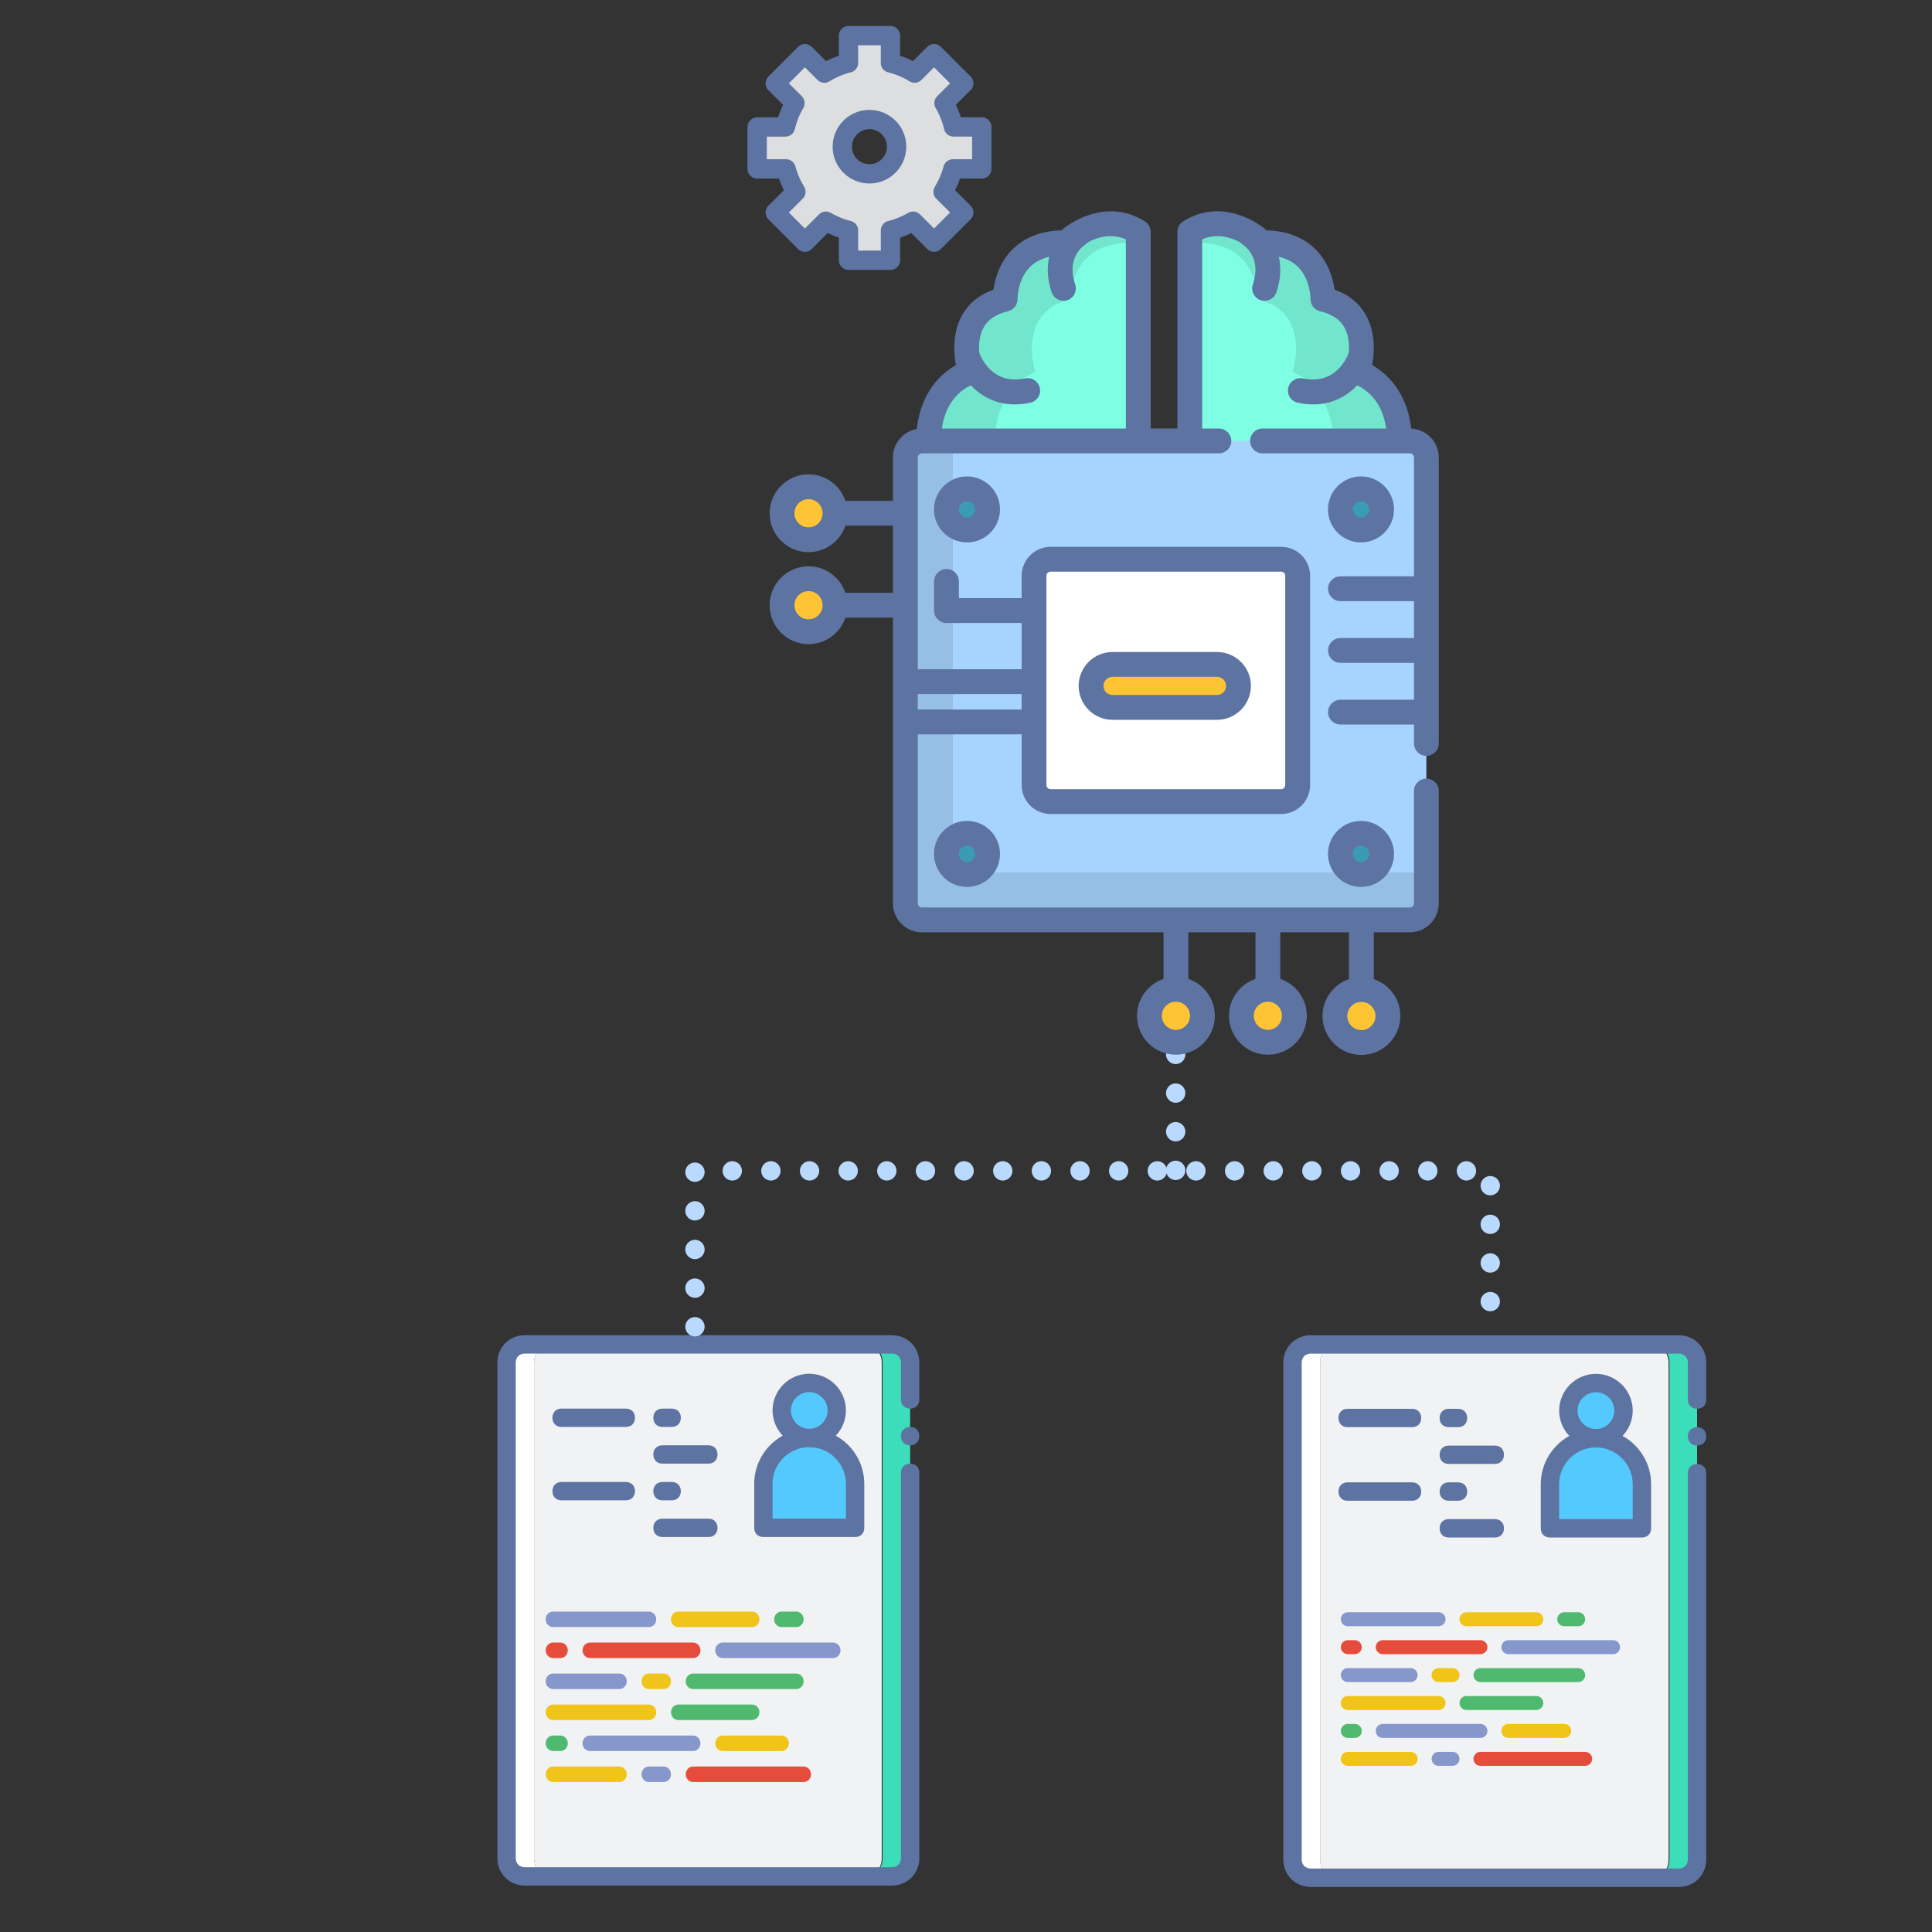 <?xml version="1.0" encoding="utf-8"?>
<!-- Generator: Adobe Illustrator 17.0.0, SVG Export Plug-In . SVG Version: 6.00 Build 0)  -->
<!DOCTYPE svg PUBLIC "-//W3C//DTD SVG 1.1//EN" "http://www.w3.org/Graphics/SVG/1.1/DTD/svg11.dtd">
<svg version="1.1" id="Layer_1" xmlns="http://www.w3.org/2000/svg" xmlns:xlink="http://www.w3.org/1999/xlink" x="0px" y="0px"
	 width="300px" height="300px" viewBox="-36.756 0 300 300" enable-background="new -36.756 0 300 300" xml:space="preserve">
<rect x="-36.756" y="0" width="300" height="300" fill="#333333" stroke="none"/>
<line fill="none" stroke="#BAD9FF" stroke-width="3" stroke-linecap="round" stroke-linejoin="round" stroke-miterlimit="10" stroke-dasharray="0,0,0,6" x1="145.803" y1="157.731" x2="145.803" y2="183.22"/>
<path id="XMLID_165_" fill="#DCDEE0" stroke="#5D73A2" stroke-width="3" stroke-linecap="round" stroke-linejoin="round" stroke-miterlimit="10" d="
	M115.694,26.228v-6.516h-4.39c-0.309-1.321-0.813-2.564-1.481-3.703l3.068-3.068l-4.608-4.608l-3.02,3.02
	c-1.149-0.706-2.407-1.241-3.75-1.577V5.529h-6.516v4.248c-1.342,0.336-2.602,0.871-3.75,1.577l-3.02-3.02l-4.608,4.608l3.068,3.068
	c-0.668,1.139-1.171,2.382-1.481,3.703h-4.39v6.516h4.489c0.338,1.271,0.855,2.465,1.527,3.558l-3.212,3.212l4.608,4.608
	l3.259-3.259c1.083,0.636,2.262,1.12,3.512,1.433v4.631h6.516v-4.631c1.25-0.312,2.428-0.796,3.512-1.433l3.259,3.259l4.608-4.608
	l-3.212-3.212c0.672-1.093,1.19-2.287,1.527-3.558H115.694z M98.253,26.995c-2.329,0-4.216-1.888-4.216-4.216
	s1.888-4.216,4.216-4.216s4.216,1.888,4.216,4.216C102.47,25.107,100.582,26.995,98.253,26.995z"/>
<g transform="translate(1 1)">
	<g>
		<path fill="#F1F2F3" d="M45.175,210.606v76.911c0,1.567,1.14,2.848,2.422,2.848h49.138c1.424,0,2.422-1.282,2.422-2.848v-76.911
			c0-1.567-1.14-2.848-2.422-2.848H47.597C46.315,207.758,45.175,209.039,45.175,210.606"/>
	</g>
	<path fill="#FFFFFF" d="M45.175,287.516v-76.911c0-1.567,1.14-2.848,2.422-2.848h-3.845c-1.567,0-2.848,1.282-2.848,2.848v76.911
		c0,1.567,1.282,2.848,2.848,2.848h3.845C46.315,290.366,45.175,289.083,45.175,287.516"/>
	<path fill="#3BDDBA" d="M100.721,207.758h-3.845c1.424,0,2.422,1.282,2.422,2.848v76.911c0,1.567-1.14,2.848-2.422,2.848h3.845
		c1.567,0,2.848-1.282,2.848-2.848v-76.911C103.57,209.039,102.288,207.758,100.721,207.758"/>
	<g>
		<path fill="#54C9FD" d="M95.025,236.243v-6.836c0-3.988-3.133-7.121-7.121-7.121c-3.988,0-7.121,3.133-7.121,7.121v6.836H95.025
			L95.025,236.243z"/>
		<path fill="#54C9FD" d="M87.904,222.284c-2.422,0-4.273-1.851-4.273-4.273s1.851-4.273,4.273-4.273
			c2.422,0,4.273,1.851,4.273,4.273C92.177,220.433,90.325,222.284,87.904,222.284"/>
	</g>
	<path fill="#5D73A2" d="M87.904,223.709c-3.133,0-5.697-2.563-5.697-5.697c0-3.133,2.563-5.697,5.697-5.697
		c3.133,0,5.696,2.563,5.696,5.697C93.6,221.145,91.037,223.709,87.904,223.709z M87.904,215.163c-1.567,0-2.848,1.282-2.848,2.848
		c0,1.566,1.282,2.848,2.848,2.848c1.567,0,2.848-1.282,2.848-2.848C90.752,216.445,89.47,215.163,87.904,215.163z"/>
	<path fill="#5D73A2" d="M95.025,237.667H80.782c-0.855,0-1.424-0.57-1.424-1.424v-6.836c0-4.7,3.845-8.545,8.545-8.545
		s8.545,3.845,8.545,8.545v6.836C96.449,237.098,95.88,237.667,95.025,237.667z M82.206,234.818H93.6v-5.412
		c0-3.133-2.563-5.696-5.697-5.696c-3.133,0-5.697,2.563-5.697,5.696L82.206,234.818L82.206,234.818z"/>
	<path fill="#5D73A2" d="M100.721,291.789H43.75c-2.421,0-4.273-1.851-4.273-4.273v-76.911c0-2.422,1.851-4.273,4.273-4.273h56.972
		c2.422,0,4.273,1.851,4.273,4.273v5.697c0,0.855-0.57,1.424-1.424,1.424c-0.855,0-1.424-0.57-1.424-1.424v-5.697
		c0-0.855-0.57-1.424-1.424-1.424h-56.97c-0.855,0-1.424,0.57-1.424,1.424v76.911c0,0.855,0.57,1.424,1.424,1.424h56.972
		c0.855,0,1.424-0.57,1.424-1.424v-59.819c0-0.855,0.57-1.424,1.424-1.424c0.855,0,1.424,0.57,1.424,1.424v59.82
		C104.995,289.938,103.143,291.789,100.721,291.789z"/>
	<path fill="#5D73A2" d="M104.995,222c0-0.855-0.57-1.424-1.424-1.424c-0.855,0-1.424,0.57-1.424,1.424s0.57,1.424,1.424,1.424
		C104.424,223.424,104.995,222.855,104.995,222"/>
	<path fill="#5D73A2" d="M59.418,220.576h-9.97c-0.855,0-1.424-0.57-1.424-1.424c0-0.855,0.57-1.424,1.424-1.424h9.97
		c0.855,0,1.424,0.57,1.424,1.424S60.271,220.576,59.418,220.576z"/>
	<path fill="#5D73A2" d="M59.418,231.97h-9.97c-0.855,0-1.424-0.57-1.424-1.424s0.57-1.424,1.424-1.424h9.97
		c0.855,0,1.424,0.57,1.424,1.424S60.271,231.97,59.418,231.97z"/>
	<path fill="#5D73A2" d="M66.54,220.576h-1.424c-0.855,0-1.424-0.57-1.424-1.424c0-0.855,0.57-1.424,1.424-1.424h1.424
		c0.855,0,1.424,0.57,1.424,1.424C67.964,220.006,67.394,220.576,66.54,220.576z"/>
	<path fill="#5D73A2" d="M72.237,226.273h-7.121c-0.855,0-1.424-0.57-1.424-1.424c0-0.854,0.57-1.424,1.424-1.424h7.121
		c0.855,0,1.424,0.57,1.424,1.424C73.66,225.703,73.091,226.273,72.237,226.273z"/>
	<path fill="#5D73A2" d="M66.54,231.97h-1.424c-0.855,0-1.424-0.57-1.424-1.424s0.57-1.424,1.424-1.424h1.424
		c0.855,0,1.424,0.57,1.424,1.424C67.964,231.4,67.394,231.97,66.54,231.97z"/>
	<path fill="#5D73A2" d="M72.237,237.667h-7.121c-0.855,0-1.424-0.57-1.424-1.424s0.57-1.424,1.424-1.424h7.121
		c0.855,0,1.424,0.57,1.424,1.424C73.66,237.098,73.091,237.667,72.237,237.667z"/>
</g>
<g>
	<path fill="#FFC433" d="M92.423,77.772c-0.692-1.3-2.055-2.188-3.63-2.188c-2.273,0-4.115,1.842-4.115,4.115
		c0,2.273,1.841,4.115,4.115,4.115c1.576,0,2.938-0.887,3.63-2.188V77.772z"/>
	<path fill="#FFC433" d="M92.423,92.052c-0.692-1.3-2.055-2.188-3.63-2.188c-2.273,0-4.115,1.842-4.115,4.115
		c0,2.273,1.841,4.115,4.115,4.115c1.576,0,2.938-0.888,3.63-2.188V92.052z"/>
	<path fill="#FFC433" d="M158.191,154.1c-1.299,0.692-2.187,2.055-2.187,3.63c0,2.273,1.842,4.115,4.115,4.115
		s4.115-1.841,4.115-4.115c0-1.576-0.887-2.938-2.187-3.63H158.191z"/>
	<path fill="#FFC433" d="M143.912,154.1c-1.3,0.692-2.188,2.055-2.188,3.63c0,2.273,1.842,4.115,4.115,4.115
		c2.273,0,4.115-1.841,4.115-4.115c0-1.576-0.887-2.938-2.187-3.63H143.912z"/>
	<path fill="#FFC433" d="M172.702,154.139c-1.295,0.693-2.178,2.054-2.178,3.626c0,2.273,1.842,4.115,4.115,4.115
		s4.115-1.841,4.115-4.115c0-1.579-0.892-2.945-2.196-3.635L172.702,154.139z"/>
</g>
<g>
	<path fill="#7EFFE3" d="M147.984,36.011v33.743h32.498c0,0,0.54-8.306-5.285-11.473c-0.352-0.19-0.723-0.37-1.122-0.53
		c0,0,0.703-2.095,0.531-4.508c-0.19-2.674-1.456-5.738-5.947-6.781c0,0,0.197-7.753-7.635-8.675c-0.567-0.067-1.171-0.1-1.824-0.09
		c0,0-1.415-1.393-3.57-2.268C153.564,34.586,150.82,34.22,147.984,36.011z"/>
	<path fill="#7EFFE3" d="M128.778,37.696c-9.691-0.153-9.462,8.766-9.462,8.766c-8.543,1.982-5.415,11.289-5.415,11.289
		c-7.018,2.822-6.408,12.003-6.408,12.003h32.497V36.011C134.199,32.35,128.778,37.696,128.778,37.696z"/>
</g>
<path opacity="0.1" enable-background="new    " d="M107.495,69.754h10.161c0,0-0.539-8.145,5.264-11.449
	c-0.005-0.008-0.011-0.016-0.016-0.024c0.352-0.19,0.723-0.37,1.122-0.53c0,0-0.703-2.095-0.531-4.508
	c0.013,0,0.025,0.002,0.037,0.002c0.19-2.675,1.455-5.741,5.947-6.784c0,0-0.195-7.725,7.597-8.67
	c0.001-0.001,0.002-0.003,0.003-0.005c0.043-0.005,0.088-0.009,0.132-0.013c0.021-0.002,0.044-0.004,0.067-0.006
	c0.245-0.026,0.497-0.045,0.756-0.056c0.026-0.001,0.053-0.001,0.079-0.002c0.256-0.01,0.518-0.015,0.791-0.011
	c0,0,0.399-0.39,1.091-0.887v-0.797c-2.849-1.8-5.607-1.422-7.674-0.573c-0.002-0.004-0.004-0.008-0.006-0.012
	c-2.154,0.877-3.57,2.268-3.57,2.268c-0.272-0.004-0.535,0.001-0.791,0.011c-0.026,0.001-0.053,0.001-0.079,0.002
	c-0.26,0.012-0.512,0.032-0.756,0.056c-0.023,0.002-0.045,0.004-0.067,0.006c-0.043,0.004-0.089,0.008-0.132,0.013
	c-0.001,0.002-0.002,0.003-0.003,0.005c-7.79,0.944-7.597,8.67-7.597,8.67c-4.492,1.042-5.756,4.11-5.947,6.784
	c-0.013,0-0.025-0.003-0.037-0.002c-0.172,2.414,0.531,4.508,0.531,4.508c-0.4,0.16-0.771,0.34-1.122,0.53
	c0.005,0.008,0.011,0.016,0.016,0.024C106.956,61.609,107.495,69.754,107.495,69.754z"/>
<path opacity="0.1" enable-background="new    " d="M180.476,69.754h-10.161c0,0,0.539-8.145-5.264-11.449
	c0.005-0.008,0.011-0.016,0.016-0.024c-0.352-0.19-0.723-0.37-1.122-0.53c0,0,0.703-2.095,0.531-4.508
	c-0.013,0-0.025,0.002-0.037,0.002c-0.19-2.675-1.455-5.741-5.947-6.784c0,0,0.195-7.725-7.597-8.67
	c-0.001-0.001-0.001-0.003-0.003-0.005c-0.043-0.005-0.088-0.009-0.132-0.013c-0.021-0.002-0.044-0.004-0.067-0.006
	c-0.245-0.026-0.497-0.045-0.756-0.056c-0.026-0.001-0.053-0.001-0.079-0.002c-0.257-0.01-0.518-0.015-0.791-0.011
	c0,0-0.399-0.39-1.091-0.887v-0.797c2.849-1.8,5.607-1.422,7.674-0.573c0.002-0.004,0.004-0.008,0.006-0.012
	c2.154,0.877,3.57,2.268,3.57,2.268c0.272-0.004,0.535,0.001,0.791,0.011c0.026,0.001,0.053,0.001,0.079,0.002
	c0.26,0.012,0.512,0.032,0.756,0.056c0.023,0.002,0.045,0.004,0.067,0.006c0.043,0.004,0.089,0.008,0.132,0.013
	c0.001,0.002,0.002,0.003,0.003,0.005c7.79,0.944,7.597,8.67,7.597,8.67c4.492,1.042,5.756,4.11,5.947,6.784
	c0.013,0,0.025-0.003,0.037-0.002c0.172,2.414-0.531,4.508-0.531,4.508c0.399,0.16,0.771,0.34,1.122,0.53
	c-0.005,0.008-0.011,0.016-0.016,0.024C181.015,61.609,180.476,69.754,180.476,69.754z"/>
<path fill="#A6D4FF" d="M103.823,140.273V71.038c0-1.419,1.15-2.571,2.571-2.571h75.763c1.42,0,2.571,1.15,2.571,2.571v69.235
	c0,1.419-1.15,2.571-2.571,2.571h-75.763C104.975,142.843,103.823,141.693,103.823,140.273z"/>
<path opacity="0.1" enable-background="new    " d="M103.823,71.038v69.235c0,1.419,1.15,2.571,2.571,2.571h75.763
	c1.42,0,2.571-1.151,2.571-2.571v-4.809h-70.953c-1.419,0-2.571-1.151-2.571-2.571V68.468h-4.809
	C104.975,68.468,103.823,69.619,103.823,71.038z"/>
<path fill="#FFFFFF" d="M123.807,121.903V89.41c0-1.419,1.151-2.571,2.571-2.571h35.796c1.419,0,2.571,1.15,2.571,2.571v32.493
	c0,1.419-1.15,2.571-2.571,2.571h-35.796C124.958,124.473,123.807,123.321,123.807,121.903z"/>
<path fill="#FFC433" d="M132.663,105.85L132.663,105.85c0-1.836,1.503-3.339,3.339-3.339h16.215c1.836,0,3.339,1.503,3.339,3.339
	l0,0c0,1.836-1.503,3.339-3.339,3.339h-16.215C134.165,109.188,132.663,107.686,132.663,105.85z"/>
<g>
	<circle fill="#3A9CB4" cx="174.578" cy="79.104" r="3.196"/>
	<circle fill="#3A9CB4" cx="113.397" cy="79.104" r="3.196"/>
	<circle fill="#3A9CB4" cx="174.578" cy="132.597" r="3.195"/>
	<circle fill="#3A9CB4" cx="113.397" cy="132.597" r="3.195"/>
</g>
<path fill="#5D73A2" d="M82.751,93.98c0,3.332,2.71,6.043,6.043,6.043c2.658,0,4.919-1.726,5.725-4.115h7.378v44.366
	c0,2.48,2.018,4.497,4.497,4.497h37.519v7.234c-2.39,0.807-4.115,3.068-4.115,5.725c0,3.332,2.71,6.043,6.043,6.043
	c3.332,0,6.043-2.71,6.043-6.043c0-2.658-1.725-4.92-4.115-5.725v-7.234h10.424v7.234c-2.389,0.807-4.115,3.068-4.115,5.725
	c0,3.332,2.712,6.043,6.043,6.043c3.332,0,6.043-2.71,6.043-6.043c0-2.658-1.725-4.92-4.115-5.725v-7.234h10.665v7.269
	c-2.39,0.807-4.115,3.068-4.115,5.725c0,3.332,2.712,6.043,6.043,6.043c3.332,0,6.043-2.71,6.043-6.043
	c0-2.659-1.725-4.92-4.115-5.725v-7.269h5.59c2.48,0,4.497-2.018,4.497-4.497v-17.445c0-1.065-0.863-1.927-1.927-1.927
	s-1.927,0.863-1.927,1.927v17.443c0,0.354-0.288,0.642-0.642,0.642h-75.761c-0.354,0-0.642-0.288-0.642-0.642v-26.239h16.128v7.869
	c0,2.48,2.018,4.497,4.497,4.497h35.796c2.48,0,4.497-2.018,4.497-4.497V89.409c0-2.48-2.018-4.497-4.497-4.497h-35.795
	c-2.48,0-4.497,2.018-4.497,4.497v3.475h-9.749V90.28c0-1.065-0.863-1.927-1.927-1.927c-1.065,0-1.927,0.863-1.927,1.927v4.532
	c0,1.065,0.863,1.927,1.927,1.927h11.676v7.183h-16.128V71.038c0-0.354,0.288-0.642,0.642-0.642h1.101h32.497h12.513
	c1.065,0,1.927-0.863,1.927-1.927c0-1.065-0.863-1.927-1.927-1.927h-2.593V37.164c2.263-0.985,4.414-0.332,5.906,0.469
	c0.123,0.146,0.269,0.276,0.438,0.384c0.316,0.21,2.916,2.086,1.524,6.141c-0.345,1.007,0.19,2.103,1.198,2.449
	c0.208,0.071,0.418,0.104,0.626,0.104c0.8,0,1.549-0.503,1.823-1.303c0.728-2.122,0.745-3.979,0.381-5.534
	c1.219,0.286,2.219,0.813,2.988,1.58c1.958,1.954,1.938,4.937,1.937,4.967c-0.013,0.907,0.608,1.711,1.492,1.917
	c1.822,0.424,3.051,1.238,3.756,2.49c0.695,1.234,0.792,2.715,0.7,3.931c-0.373,1.009-2.194,5.042-7.132,4.002
	c-1.041-0.219-2.064,0.447-2.283,1.49c-0.219,1.041,0.447,2.064,1.49,2.283c0.849,0.18,1.648,0.26,2.399,0.26
	c3.036,0,5.284-1.333,6.831-2.972c3.279,1.628,4.228,4.741,4.492,6.718h-19.199c-1.065,0-1.927,0.863-1.927,1.927
	c0,1.065,0.863,1.927,1.927,1.927h22.88c0.354,0,0.642,0.288,0.642,0.642V89.49h-11.417c-1.065,0-1.927,0.863-1.927,1.927
	c0,1.065,0.863,1.927,1.927,1.927h11.417v5.727h-11.417c-1.065,0-1.927,0.863-1.927,1.927s0.863,1.927,1.927,1.927h11.417v5.727
	h-11.416c-1.065,0-1.927,0.863-1.927,1.927c0,1.065,0.863,1.927,1.927,1.927h11.416v2.938c0,1.065,0.863,1.927,1.927,1.927
	s1.927-0.863,1.927-1.927v-44.41c0-2.409-1.906-4.376-4.289-4.487c-0.316-3.137-1.828-7.447-6.055-9.86
	c0.067-0.37,0.129-0.789,0.173-1.246c0.012-0.077,0.018-0.155,0.02-0.231c0.153-1.826,0.015-4.167-1.151-6.253
	c-1.039-1.862-2.676-3.194-4.878-3.977c-0.226-1.608-0.902-4.182-2.92-6.221c-1.874-1.892-4.432-2.898-7.612-2.992
	c-2.563-2.15-7.834-4.651-12.991-1.392c-0.559,0.354-0.898,0.968-0.898,1.629v30.529h-4.138V36.008c0-0.661-0.339-1.276-0.898-1.629
	c-5.156-3.258-10.427-0.758-12.991,1.392c-3.18,0.095-5.737,1.099-7.612,2.992c-2.018,2.038-2.694,4.612-2.92,6.221
	c-2.201,0.783-3.839,2.117-4.878,3.977c-1.165,2.087-1.304,4.427-1.15,6.253c0.002,0.077,0.009,0.155,0.02,0.232
	c0.045,0.455,0.106,0.873,0.174,1.243c-4.255,2.428-5.76,6.78-6.062,9.922c-2.105,0.374-3.71,2.214-3.71,4.424v6.734h-7.376
	c-0.807-2.389-3.068-4.115-5.725-4.115c-3.332,0-6.043,2.71-6.043,6.043s2.71,6.043,6.043,6.043c2.659,0,4.919-1.726,5.725-4.115
	h7.378v10.424h-7.378c-0.807-2.39-3.068-4.115-5.725-4.115C85.46,87.937,82.749,90.648,82.751,93.98z M90.979,79.7
	c0,1.207-0.981,2.188-2.188,2.188c-1.207,0-2.188-0.982-2.188-2.188c0-1.206,0.981-2.188,2.188-2.188
	C89.999,77.512,90.979,78.494,90.979,79.7z M172.451,157.765c0-1.207,0.982-2.188,2.188-2.188c1.206,0,2.188,0.981,2.188,2.188
	c0,1.207-0.981,2.188-2.188,2.188C173.433,159.953,172.451,158.971,172.451,157.765z M157.932,157.731
	c0-1.205,0.979-2.186,2.183-2.188c0.001,0,0.003,0,0.003,0c0.001,0,0.002,0,0.003,0c1.205,0.001,2.183,0.983,2.183,2.188
	c0,1.206-0.981,2.188-2.188,2.188C158.911,159.918,157.932,158.937,157.932,157.731z M143.652,157.731
	c0-1.205,0.979-2.186,2.183-2.188c0.001,0,0.003,0,0.003,0s0.002,0,0.003,0c1.205,0.001,2.183,0.983,2.183,2.188
	c0,1.206-0.981,2.188-2.188,2.188C144.631,159.918,143.652,158.937,143.652,157.731z M138.064,66.54h-28.563
	c0.262-1.975,1.211-5.092,4.49-6.72c1.547,1.639,3.795,2.974,6.832,2.974c0.752,0,1.55-0.082,2.399-0.261
	c1.042-0.219,1.708-1.241,1.49-2.283c-0.219-1.041-1.24-1.707-2.283-1.49c-4.939,1.039-6.76-2.994-7.132-4.002
	c-0.091-1.216,0.005-2.696,0.7-3.931c0.706-1.252,1.934-2.067,3.756-2.49c0.892-0.207,1.514-1.012,1.492-1.927
	c0-0.018-0.019-3.002,1.937-4.956c0.769-0.767,1.769-1.296,2.988-1.582c-0.365,1.555-0.347,3.413,0.38,5.535
	c0.274,0.8,1.023,1.303,1.823,1.303c0.208,0,0.418-0.034,0.626-0.104c1.008-0.345,1.543-1.441,1.198-2.449
	c-1.448-4.224,1.386-6.055,1.508-6.131c0.176-0.11,0.327-0.244,0.454-0.395c1.491-0.8,3.642-1.454,5.906-0.468V66.54L138.064,66.54z
	 M125.734,121.903V89.41c0-0.354,0.288-0.642,0.642-0.642h35.796c0.354,0,0.642,0.288,0.642,0.642v32.493
	c0,0.354-0.288,0.642-0.642,0.642h-35.796C126.022,122.545,125.734,122.256,125.734,121.903L125.734,121.903z M105.751,110.178
	v-2.401h16.128v2.401H105.751z M86.604,93.979c0-1.206,0.981-2.188,2.188-2.188c1.206,0,2.188,0.981,2.188,2.188
	c0,1.207-0.981,2.188-2.188,2.188C87.586,96.166,86.604,95.185,86.604,93.979z"/>
<path fill="#5D73A2" d="M130.736,106.506c0,2.903,2.363,5.266,5.266,5.266h16.215c2.903,0,5.266-2.362,5.266-5.266
	c0-2.904-2.362-5.266-5.266-5.266h-16.215C133.097,101.24,130.736,103.603,130.736,106.506z M134.59,106.506
	c0-0.779,0.633-1.41,1.41-1.41h16.215c0.779,0,1.41,0.633,1.41,1.41c0,0.779-0.633,1.41-1.41,1.41H136
	C135.223,107.917,134.59,107.285,134.59,106.506z"/>
<path fill="#5D73A2" d="M174.579,73.981c-2.826,0-5.124,2.298-5.124,5.123c0,2.826,2.298,5.124,5.124,5.124
	c2.826,0,5.124-2.298,5.124-5.124C179.702,76.278,177.403,73.98,174.579,73.981z M174.579,77.836c0.699,0,1.268,0.569,1.268,1.268
	s-0.569,1.269-1.268,1.269c-0.699,0-1.268-0.569-1.268-1.269C173.31,78.405,173.879,77.836,174.579,77.836z"/>
<path fill="#5D73A2" d="M113.398,84.228c2.826,0,5.124-2.298,5.124-5.124c0-2.826-2.298-5.123-5.124-5.123s-5.124,2.298-5.124,5.123
	C108.275,81.929,110.573,84.228,113.398,84.228z M113.398,80.373c-0.699,0-1.268-0.569-1.268-1.269c0-0.7,0.569-1.268,1.268-1.268
	s1.268,0.569,1.268,1.268C114.668,79.803,114.098,80.373,113.398,80.373z"/>
<path fill="#5D73A2" d="M174.579,137.72c2.826,0,5.124-2.298,5.124-5.124s-2.298-5.123-5.124-5.123
	c-2.826,0-5.124,2.298-5.124,5.123C169.455,135.42,171.753,137.72,174.579,137.72z M174.579,133.864
	c-0.699,0-1.268-0.569-1.268-1.268s0.569-1.268,1.268-1.268c0.699,0,1.268,0.569,1.268,1.268S175.278,133.864,174.579,133.864z"/>
<path fill="#5D73A2" d="M113.398,137.72c2.826,0,5.124-2.298,5.124-5.124s-2.298-5.123-5.124-5.123s-5.124,2.298-5.124,5.123
	C108.275,135.42,110.573,137.72,113.398,137.72z M113.398,133.864c-0.699,0-1.268-0.569-1.268-1.268s0.569-1.268,1.268-1.268
	s1.268,0.569,1.268,1.268S114.098,133.864,113.398,133.864z"/>
<g transform="translate(1 1)">
	<g>
		<path fill="#F1F2F3" d="M167.225,210.615v77.101c0,1.571,1.142,2.856,2.428,2.856h49.259c1.427,0,2.428-1.285,2.428-2.856v-77.101
			c0-1.571-1.142-2.856-2.428-2.856h-49.259C168.368,207.761,167.225,209.045,167.225,210.615"/>
	</g>
	<path fill="#FFFFFF" d="M167.225,287.717v-77.101c0-1.571,1.142-2.856,2.428-2.856h-3.855c-1.571,0-2.856,1.285-2.856,2.856v77.101
		c0,1.571,1.285,2.856,2.856,2.856h3.855C168.368,290.573,167.225,289.287,167.225,287.717"/>
	<path fill="#3BDDBA" d="M222.908,207.761h-3.855c1.427,0,2.428,1.285,2.428,2.856v77.101c0,1.571-1.142,2.856-2.428,2.856h3.855
		c1.571,0,2.856-1.285,2.856-2.856v-77.101C225.764,209.045,224.48,207.761,222.908,207.761"/>
	<g>
		<path fill="#54C9FD" d="M217.198,236.316v-6.854c0-3.998-3.141-7.139-7.139-7.139s-7.139,3.141-7.139,7.139v6.854H217.198
			L217.198,236.316z"/>
		<path fill="#54C9FD" d="M210.06,222.324c-2.428,0-4.283-1.855-4.283-4.283s1.855-4.284,4.283-4.284
			c2.428,0,4.283,1.855,4.283,4.284S212.486,222.324,210.06,222.324"/>
	</g>
	<path fill="#5D73A2" d="M210.06,223.752c-3.141,0-5.711-2.57-5.711-5.711c0-3.141,2.57-5.711,5.711-5.711
		c3.141,0,5.711,2.57,5.711,5.711C215.77,221.182,213.199,223.752,210.06,223.752z M210.06,215.185
		c-1.571,0-2.856,1.285-2.856,2.856c0,1.57,1.285,2.856,2.856,2.856c1.571,0,2.856-1.285,2.856-2.856
		C212.915,216.471,211.629,215.185,210.06,215.185z"/>
	<path fill="#5D73A2" d="M217.198,237.743h-14.277c-0.857,0-1.427-0.571-1.427-1.427v-6.854c0-4.712,3.855-8.567,8.567-8.567
		s8.567,3.855,8.567,8.567v6.854C218.626,237.173,218.054,237.743,217.198,237.743z M204.348,234.889h11.422v-5.426
		c0-3.141-2.57-5.71-5.711-5.71c-3.141,0-5.711,2.57-5.711,5.71V234.889L204.348,234.889z"/>
	<path fill="#5D73A2" d="M222.908,292h-57.111c-2.428,0-4.283-1.855-4.283-4.284v-77.101c0-2.428,1.855-4.283,4.283-4.283h57.111
		c2.428,0,4.283,1.855,4.283,4.283v5.711c0,0.857-0.571,1.427-1.427,1.427c-0.856,0-1.427-0.571-1.427-1.427v-5.711
		c0-0.857-0.571-1.427-1.427-1.427h-57.111c-0.857,0-1.427,0.571-1.427,1.427v77.101c0,0.857,0.571,1.427,1.427,1.427h57.111
		c0.857,0,1.427-0.571,1.427-1.427v-59.967c0-0.857,0.571-1.427,1.427-1.427c0.856,0,1.427,0.571,1.427,1.427v59.967
		C227.192,290.145,225.336,292,222.908,292z"/>
	<path fill="#5D73A2" d="M227.192,222.039c0-0.857-0.571-1.427-1.427-1.427c-0.857,0-1.427,0.571-1.427,1.427
		c0,0.856,0.571,1.427,1.427,1.427C226.621,223.466,227.192,222.896,227.192,222.039"/>
	<path fill="#5D73A2" d="M181.502,220.611h-9.994c-0.857,0-1.427-0.571-1.427-1.427c0-0.857,0.571-1.427,1.427-1.427h9.994
		c0.857,0,1.427,0.571,1.427,1.427C182.931,220.039,182.36,220.611,181.502,220.611z"/>
	<path fill="#5D73A2" d="M181.502,232.033h-9.994c-0.857,0-1.427-0.571-1.427-1.427c0-0.856,0.571-1.427,1.427-1.427h9.994
		c0.857,0,1.427,0.571,1.427,1.427C182.931,231.462,182.36,232.033,181.502,232.033z"/>
	<path fill="#5D73A2" d="M188.641,220.611h-1.427c-0.857,0-1.427-0.571-1.427-1.427c0-0.857,0.571-1.427,1.427-1.427h1.427
		c0.857,0,1.427,0.571,1.427,1.427C190.069,220.039,189.498,220.611,188.641,220.611z"/>
	<path fill="#5D73A2" d="M194.353,226.323h-7.139c-0.857,0-1.427-0.571-1.427-1.427c0-0.856,0.571-1.427,1.427-1.427h7.139
		c0.857,0,1.427,0.571,1.427,1.427C195.781,225.752,195.209,226.323,194.353,226.323z"/>
	<path fill="#5D73A2" d="M188.641,232.033h-1.427c-0.857,0-1.427-0.571-1.427-1.427c0-0.856,0.571-1.427,1.427-1.427h1.427
		c0.857,0,1.427,0.571,1.427,1.427C190.069,231.462,189.498,232.033,188.641,232.033z"/>
	<path fill="#5D73A2" d="M194.353,237.743h-7.139c-0.857,0-1.427-0.571-1.427-1.427c0-0.856,0.571-1.427,1.427-1.427h7.139
		c0.857,0,1.427,0.571,1.427,1.427C195.782,237.173,195.209,237.743,194.353,237.743z"/>
</g>
<g>
	<path fill="#8697CB" d="M64,252.65H49.122c-0.632,0-1.144-0.538-1.144-1.202c0-0.666,0.512-1.202,1.144-1.202H64
		c0.632,0,1.144,0.538,1.144,1.202C65.143,252.112,64.632,252.65,64,252.65z"/>
	<path fill="#F0C419" d="M80.022,252.65H68.578c-0.632,0-1.144-0.538-1.144-1.202c0-0.666,0.512-1.202,1.144-1.202h11.445
		c0.632,0,1.144,0.538,1.144,1.202C81.167,252.112,80.655,252.65,80.022,252.65z"/>
	<path fill="#4FBA6F" d="M86.889,252.65H84.6c-0.632,0-1.144-0.538-1.144-1.202c0-0.666,0.512-1.202,1.144-1.202h2.289
		c0.632,0,1.144,0.538,1.144,1.202C88.033,252.112,87.521,252.65,86.889,252.65z"/>
	<path fill="#8697CB" d="M92.612,257.462H75.445c-0.632,0-1.144-0.538-1.144-1.202c0-0.666,0.512-1.202,1.144-1.202h17.167
		c0.632,0,1.144,0.538,1.144,1.202C93.755,256.926,93.243,257.462,92.612,257.462z"/>
	<path fill="#E64C3C" d="M70.866,257.462H54.845c-0.632,0-1.144-0.538-1.144-1.202c0-0.666,0.512-1.202,1.144-1.202h16.022
		c0.632,0,1.144,0.538,1.144,1.202C72.011,256.926,71.5,257.462,70.866,257.462z"/>
	<path fill="#E64C3C" d="M50.266,257.462h-1.144c-0.632,0-1.144-0.538-1.144-1.202c0-0.666,0.512-1.202,1.144-1.202h1.144
		c0.632,0,1.144,0.538,1.144,1.202C51.411,256.926,50.9,257.462,50.266,257.462z"/>
	<path fill="#8697CB" d="M59.421,262.274H49.121c-0.632,0-1.144-0.538-1.144-1.202c0-0.666,0.512-1.202,1.144-1.202h10.301
		c0.632,0,1.144,0.538,1.144,1.202C60.567,261.737,60.055,262.274,59.421,262.274z"/>
	<path fill="#F0C419" d="M66.289,262.274H64c-0.632,0-1.144-0.538-1.144-1.202c0-0.666,0.512-1.202,1.144-1.202h2.289
		c0.632,0,1.144,0.538,1.144,1.202S66.921,262.274,66.289,262.274z"/>
	<path fill="#4FBA6F" d="M86.889,262.274H70.866c-0.632,0-1.144-0.538-1.144-1.202c0-0.666,0.512-1.202,1.144-1.202h16.022
		c0.632,0,1.144,0.538,1.144,1.202C88.033,261.737,87.521,262.274,86.889,262.274z"/>
	<path fill="#F0C419" d="M64,267.085H49.122c-0.632,0-1.144-0.538-1.144-1.202c0-0.666,0.512-1.202,1.144-1.202H64
		c0.632,0,1.144,0.538,1.144,1.202C65.143,266.549,64.632,267.085,64,267.085z"/>
	<path fill="#4FBA6F" d="M80.022,267.085H68.578c-0.632,0-1.144-0.538-1.144-1.202c0-0.666,0.512-1.202,1.144-1.202h11.445
		c0.632,0,1.144,0.538,1.144,1.202C81.167,266.549,80.655,267.085,80.022,267.085z"/>
	<path fill="#F0C419" d="M84.6,271.899h-9.155c-0.632,0-1.144-0.538-1.144-1.203c0-0.665,0.512-1.202,1.144-1.202H84.6
		c0.632,0,1.144,0.538,1.144,1.202C85.745,271.361,85.233,271.899,84.6,271.899z"/>
	<path fill="#8697CB" d="M70.866,271.899H54.845c-0.632,0-1.144-0.538-1.144-1.203c0-0.665,0.512-1.202,1.144-1.202h16.022
		c0.632,0,1.144,0.538,1.144,1.202C72.011,271.361,71.5,271.899,70.866,271.899z"/>
	<path fill="#4FBA6F" d="M50.266,271.899h-1.144c-0.632,0-1.144-0.538-1.144-1.203c0-0.665,0.512-1.202,1.144-1.202h1.144
		c0.632,0,1.144,0.538,1.144,1.202C51.411,271.361,50.9,271.899,50.266,271.899z"/>
	<path fill="#F0C419" d="M59.421,276.711H49.121c-0.632,0-1.144-0.538-1.144-1.203c0-0.666,0.512-1.202,1.144-1.202h10.301
		c0.632,0,1.144,0.538,1.144,1.202C60.567,276.172,60.055,276.711,59.421,276.711z"/>
	<path fill="#8697CB" d="M66.289,276.711H64c-0.632,0-1.144-0.538-1.144-1.203c0-0.666,0.512-1.202,1.144-1.202h2.289
		c0.632,0,1.144,0.538,1.144,1.202C67.433,276.172,66.921,276.711,66.289,276.711z"/>
	<path fill="#E64C3C" d="M88.033,276.711H70.866c-0.632,0-1.144-0.538-1.144-1.203c0-0.666,0.512-1.202,1.144-1.202h17.167
		c0.632,0,1.144,0.538,1.144,1.202C89.178,276.172,88.667,276.711,88.033,276.711z"/>
</g>
<g>
	<path fill="#8697CB" d="M186.623,252.518h-14.092c-0.6,0-1.084-0.485-1.084-1.084c0-0.6,0.484-1.084,1.084-1.084h14.092
		c0.6,0,1.084,0.485,1.084,1.084C187.707,252.033,187.223,252.518,186.623,252.518z"/>
	<path fill="#F0C419" d="M201.799,252.518h-10.84c-0.6,0-1.084-0.485-1.084-1.084c0-0.6,0.484-1.084,1.084-1.084h10.84
		c0.6,0,1.084,0.485,1.084,1.084C202.883,252.033,202.399,252.518,201.799,252.518z"/>
	<path fill="#4FBA6F" d="M208.303,252.518h-2.167c-0.6,0-1.084-0.485-1.084-1.084c0-0.6,0.484-1.084,1.084-1.084h2.167
		c0.6,0,1.084,0.485,1.084,1.084C209.387,252.034,208.903,252.518,208.303,252.518z"/>
	<path fill="#8697CB" d="M213.723,256.855h-16.26c-0.6,0-1.084-0.485-1.084-1.084c0-0.6,0.484-1.084,1.084-1.084h16.26
		c0.6,0,1.084,0.485,1.084,1.084C214.807,256.37,214.323,256.855,213.723,256.855z"/>
	<path fill="#E64C3C" d="M193.127,256.855h-15.176c-0.6,0-1.084-0.485-1.084-1.084c0-0.6,0.484-1.084,1.084-1.084h15.176
		c0.6,0,1.084,0.485,1.084,1.084C194.211,256.37,193.727,256.855,193.127,256.855z"/>
	<path fill="#E64C3C" d="M173.615,256.855h-1.084c-0.6,0-1.084-0.485-1.084-1.084c0-0.6,0.485-1.084,1.084-1.084h1.084
		c0.6,0,1.084,0.485,1.084,1.084C174.699,256.37,174.214,256.855,173.615,256.855z"/>
	<path fill="#8697CB" d="M182.287,261.19h-9.756c-0.6,0-1.084-0.485-1.084-1.084c0-0.6,0.484-1.084,1.084-1.084h9.756
		c0.6,0,1.084,0.485,1.084,1.084C183.37,260.705,182.886,261.19,182.287,261.19z"/>
	<path fill="#F0C419" d="M188.791,261.19h-2.167c-0.6,0-1.084-0.485-1.084-1.084c0-0.6,0.484-1.084,1.084-1.084h2.167
		c0.6,0,1.084,0.485,1.084,1.084C189.875,260.705,189.39,261.19,188.791,261.19z"/>
	<path fill="#4FBA6F" d="M208.303,261.19h-15.176c-0.6,0-1.084-0.485-1.084-1.084c0-0.6,0.484-1.084,1.084-1.084h15.176
		c0.6,0,1.084,0.485,1.084,1.084C209.387,260.705,208.903,261.19,208.303,261.19z"/>
	<path fill="#F0C419" d="M186.623,265.527h-14.092c-0.6,0-1.084-0.485-1.084-1.084c0-0.6,0.484-1.084,1.084-1.084h14.092
		c0.6,0,1.084,0.485,1.084,1.084S187.223,265.527,186.623,265.527z"/>
	<path fill="#4FBA6F" d="M201.799,265.527h-10.84c-0.6,0-1.084-0.485-1.084-1.084c0-0.6,0.484-1.084,1.084-1.084h10.84
		c0.6,0,1.084,0.485,1.084,1.084S202.399,265.527,201.799,265.527z"/>
	<path fill="#F0C419" d="M206.136,269.862h-8.672c-0.6,0-1.084-0.485-1.084-1.084c0-0.6,0.484-1.084,1.084-1.084h8.672
		c0.6,0,1.084,0.485,1.084,1.084C207.219,269.377,206.735,269.862,206.136,269.862z"/>
	<path fill="#8697CB" d="M193.127,269.862h-15.176c-0.6,0-1.084-0.485-1.084-1.084c0-0.6,0.484-1.084,1.084-1.084h15.176
		c0.6,0,1.084,0.485,1.084,1.084C194.211,269.377,193.727,269.862,193.127,269.862z"/>
	<path fill="#4FBA6F" d="M173.615,269.862h-1.084c-0.6,0-1.084-0.485-1.084-1.084c0-0.6,0.485-1.084,1.084-1.084h1.084
		c0.6,0,1.084,0.485,1.084,1.084C174.699,269.377,174.214,269.862,173.615,269.862z"/>
	<path fill="#F0C419" d="M182.287,274.198h-9.756c-0.6,0-1.084-0.485-1.084-1.084c0-0.6,0.484-1.084,1.084-1.084h9.756
		c0.6,0,1.084,0.485,1.084,1.084C183.37,273.714,182.886,274.198,182.287,274.198z"/>
	<path fill="#8697CB" d="M188.791,274.198h-2.167c-0.6,0-1.084-0.485-1.084-1.084c0-0.6,0.484-1.084,1.084-1.084h2.167
		c0.6,0,1.084,0.485,1.084,1.084C189.875,273.714,189.39,274.198,188.791,274.198z"/>
	<path fill="#E64C3C" d="M209.387,274.198h-16.26c-0.6,0-1.084-0.485-1.084-1.084c0-0.6,0.484-1.084,1.084-1.084h16.26
		c0.6,0,1.084,0.485,1.084,1.084C210.471,273.714,209.986,274.198,209.387,274.198z"/>
</g>
<polyline fill="none" stroke="#BAD9FF" stroke-width="3" stroke-linecap="round" stroke-linejoin="round" stroke-miterlimit="10" stroke-dasharray="0,0,0,6" points="
	71.156,206.018 71.156,181.812 194.649,181.812 194.649,207.332 "/>
</svg>
